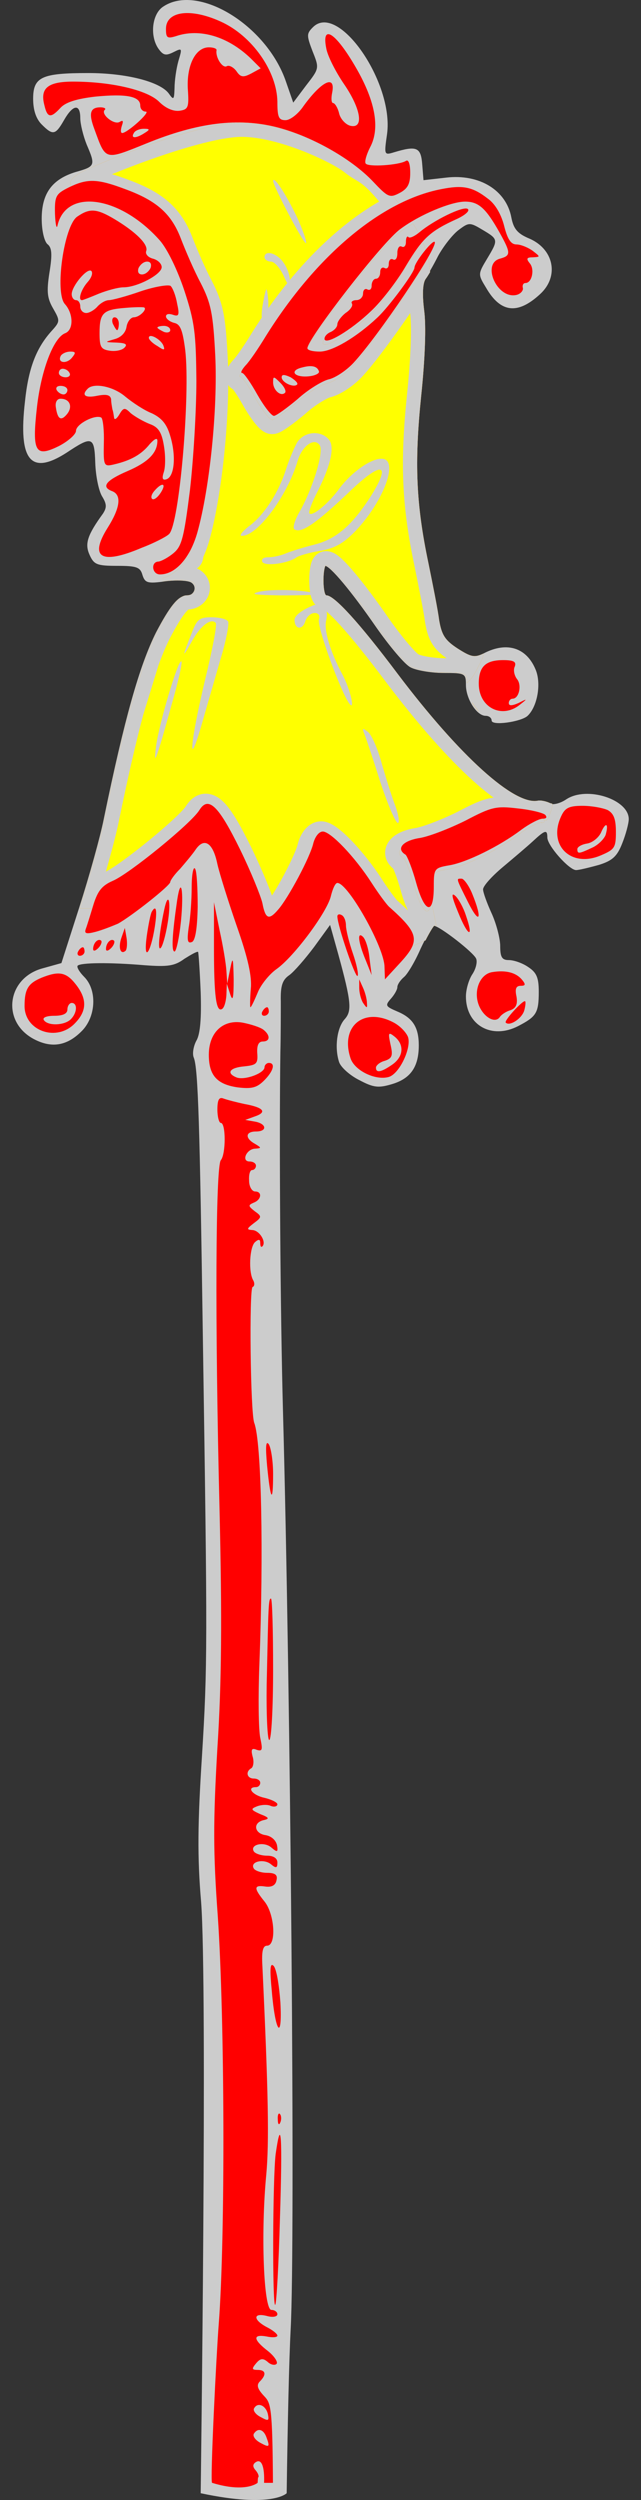 <?xml version="1.0" encoding="UTF-8" standalone="no"?>
<!DOCTYPE svg PUBLIC "-//W3C//DTD SVG 1.1//EN" "http://www.w3.org/Graphics/SVG/1.1/DTD/svg11.dtd">
<svg xmlns:dc="http://purl.org/dc/elements/1.1/" xmlns:xl="http://www.w3.org/1999/xlink" version="1.1" xmlns="http://www.w3.org/2000/svg" viewBox="67.5 63 90 351" width="90" height="351">
  <rect x="67.5" y="63" width="90" height="351" fill="#333333" stroke="none"/>
  <defs>
    <clipPath id="artboard_clip_path">
      <path d="M 67.5 63 L 157.5 63 L 157.5 414 L 67.5 414 Z"/>
    </clipPath>
    <clipPath id="inner_stroke_clip_path">
      <path d="M 134.737 162.911 C 134.373 162.445 134.043 162.008 133.759 161.608 C 134.036 162.127 134.376 162.584 134.737 162.911 Z M 143.81 177.966 L 143.81 177.966 C 144.111 178.327 143.99 178.507 143.449 178.507 C 142.967 178.507 141.584 179.229 140.441 180.072 C 137.432 182.358 132.679 184.704 130.273 185.065 C 128.227 185.426 128.167 185.547 128.167 188.074 C 128.167 192.105 126.904 191.804 125.7 187.532 C 125.159 185.547 124.437 183.742 124.196 183.561 C 122.812 182.719 123.835 181.576 126.242 181.215 C 127.626 180.974 130.513 179.831 132.679 178.748 C 136.229 176.883 136.891 176.702 139.899 177.063 C 141.704 177.244 143.449 177.665 143.81 177.966 Z M 128.085 189.608 L 126.542 181.894 L 139.711 177.367 L 144.238 178.19 C 144.238 178.19 144.649 177.779 145.061 176.132 C 145.08 176.055 145.068 175.952 145.027 175.823 C 144.878 175.805 144.742 175.766 144.622 175.707 C 144.081 175.466 143.359 175.346 143.058 175.406 C 139.749 176.128 132.048 169.149 123.324 157.597 C 117.909 150.377 114.42 146.587 113.337 146.587 C 113.096 146.587 112.916 145.624 112.916 144.481 C 112.916 143.338 113.096 142.376 113.277 142.376 C 113.999 142.376 117.007 145.985 120.376 150.859 C 122.301 153.626 124.527 156.274 125.31 156.635 C 126.092 157.056 128.197 157.417 129.942 157.417 C 132.823 157.417 133.055 157.472 133.07 158.903 C 133.963 157.997 134.081 157.762 135.184 155.555 C 135.293 155.339 135.35 155.071 135.365 154.763 C 134.102 155.361 133.622 155.24 131.747 154.047 C 130.002 152.904 129.521 152.182 129.16 150.077 C 128.98 148.633 128.258 145.023 127.656 142.075 C 125.911 133.772 125.671 127.996 126.633 118.611 C 127.175 113.437 127.355 108.804 127.054 106.578 C 126.754 104.171 126.874 102.667 127.295 102.126 C 127.434 101.941 127.643 101.614 127.886 101.207 C 127.853 100.579 127.769 99.933 127.614 99.258 C 125.566 102.994 119.58 111.638 116.856 114.553 C 115.833 115.636 114.269 116.659 113.367 116.839 C 112.464 117.08 110.479 118.283 109.035 119.607 C 107.531 120.87 106.027 121.953 105.726 121.953 C 105.365 121.953 104.342 120.629 103.379 118.945 C 102.477 117.32 101.514 115.937 101.274 115.937 C 100.973 115.937 101.214 115.455 101.755 114.854 C 102.296 114.312 103.56 112.447 104.583 110.763 C 110.178 101.8 117.045 95.154 123.798 91.946 C 123.753 91.887 123.707 91.827 123.661 91.767 C 119.546 86.417 119.134 87.24 117.076 85.594 C 115.019 83.948 106.376 79.833 100.615 80.244 C 94.853 80.656 84.153 84.771 79.627 86.829 C 76.985 88.029 77.146 88.95 77.738 89.508 C 79.837 88.641 81.324 88.791 84.849 90.126 C 89.301 91.751 91.347 93.616 92.67 97.105 C 93.272 98.67 94.475 101.497 95.438 103.302 C 96.882 106.13 97.183 107.574 97.483 113.47 C 97.844 120.99 96.701 132.181 94.956 138.378 C 94.735 139.148 94.465 139.858 94.156 140.499 L 94.03 141.152 L 93.675 141.389 C 92.748 142.92 91.572 143.91 90.327 144.155 L 90.327 144.619 C 90.503 144.596 90.692 144.571 90.896 144.542 C 92.4 144.361 94.024 144.421 94.506 144.722 C 95.408 145.324 94.927 146.587 93.723 146.587 C 92.64 146.587 91.437 148.151 89.572 151.701 C 88.995 152.855 88.433 154.176 87.87 155.721 L 85.69 162.803 C 84.632 166.764 83.508 171.678 82.232 177.872 C 81.751 180.339 80.186 185.934 78.803 190.266 L 78.716 190.536 L 80.398 190.536 C 80.999 188.614 81.601 187.893 83.104 187.231 C 85.39 186.269 94.114 179.169 95.257 177.304 C 96.521 175.259 97.965 176.702 100.973 182.839 C 102.477 185.908 103.861 189.337 104.101 190.36 C 104.523 192.586 105.004 192.827 106.327 191.262 C 107.711 189.698 110.84 183.862 111.261 181.937 C 111.502 181.034 112.043 180.312 112.585 180.312 C 113.668 180.312 117.037 183.802 119.443 187.532 C 120.406 189.036 121.489 190.48 121.85 190.841 C 124.527 193.221 125.595 194.497 125.325 195.878 L 127.248 195.024 C 127.878 193.787 128.418 192.914 128.558 192.914 C 128.608 192.914 128.674 192.929 128.755 192.958 Z M 126.392 95.982 C 126.136 95.478 125.842 94.955 125.504 94.41 C 124.768 94.827 124.075 95.271 123.474 95.721 C 121.008 97.466 110.479 111.063 110.419 112.447 C 110.419 112.748 111.201 112.928 112.163 112.928 C 113.908 112.928 117.277 110.943 120.225 108.175 C 121.85 106.671 125.46 101.798 125.46 101.136 C 125.46 100.67 126.512 99.177 127.34 98.257 C 127.224 97.895 127.087 97.522 126.928 97.139 C 126.059 98.034 125.285 99.182 124.256 100.896 C 122.993 103.062 120.767 105.949 119.323 107.273 C 116.495 109.98 112.825 112.146 112.825 111.124 C 112.825 110.763 113.246 110.341 113.728 110.161 C 114.209 109.92 114.63 109.499 114.63 109.078 C 114.63 108.717 115.172 107.995 115.773 107.514 C 116.435 107.093 116.856 106.491 116.676 106.19 C 116.495 105.949 116.796 105.709 117.277 105.709 C 117.819 105.709 118.24 105.288 118.24 104.746 C 118.24 104.265 118.541 104.024 118.842 104.205 C 119.203 104.385 119.443 104.144 119.443 103.663 C 119.443 103.122 119.744 102.701 120.045 102.701 C 120.406 102.701 120.647 102.279 120.647 101.738 C 120.647 101.257 120.947 101.016 121.248 101.196 C 121.609 101.377 121.85 101.136 121.85 100.595 C 121.85 100.053 122.151 99.813 122.451 99.993 C 122.812 100.174 123.053 99.813 123.053 99.091 C 123.053 98.369 123.354 98.008 123.655 98.188 C 124.016 98.369 124.256 98.068 124.256 97.526 C 124.256 96.925 124.437 96.624 124.617 96.865 C 124.798 97.045 125.46 96.744 126.121 96.203 C 126.208 96.13 126.298 96.056 126.392 95.982 Z"/>
    </clipPath>
  </defs>
  <g id="Jester_s_Bauble" fill-opacity="1" stroke-dasharray="none" stroke="none" stroke-opacity="1" fill="#ffff00">
    <title>Jester&apos;s Bauble</title>
    <g id="Jester_s_Bauble: Layer 2" >
      <title>Layer 2</title>
      <g id="Group_3">
        <g id="Graphic_69">
          <path d="M 107.752 413.048 C 107.886 403.159 108.087 394.317 108.311 390.02 C 108.973 377.747 108.311 300.977 107.228 260.968 C 106.867 247.491 106.687 223.245 106.867 210.731 C 106.927 208.385 106.927 205.196 106.927 203.632 C 106.867 201.345 107.168 200.563 108.131 199.902 C 108.793 199.42 110.357 197.615 111.62 195.931 L 113.846 192.862 L 114.989 196.954 C 116.855 203.752 116.915 204.955 115.892 206.098 C 114.809 207.302 114.448 210.069 115.11 212.115 C 115.35 212.837 116.614 213.98 117.938 214.642 C 119.983 215.725 120.645 215.785 122.63 215.183 C 125.157 214.401 126.3 212.777 126.3 209.768 C 126.3 207.242 125.458 205.918 123.292 205.016 C 121.608 204.294 121.547 204.173 122.39 203.211 C 122.871 202.669 123.292 201.947 123.292 201.586 C 123.292 201.225 123.713 200.624 124.195 200.202 C 124.676 199.841 125.759 198.036 126.541 196.232 C 127.383 194.427 128.226 192.983 128.406 192.983 C 129.188 192.983 134.062 196.773 134.362 197.615 C 134.543 198.097 134.302 199.059 133.821 199.781 C 133.34 200.503 132.918 201.887 132.918 202.91 C 132.918 206.941 136.528 208.986 140.258 207.061 C 142.785 205.738 143.146 205.256 143.146 202.248 C 143.146 200.263 142.845 199.541 141.642 198.758 C 140.86 198.217 139.657 197.796 138.935 197.796 C 137.972 197.796 137.732 197.375 137.732 195.81 C 137.732 194.788 137.19 192.682 136.528 191.238 C 135.866 189.794 135.325 188.29 135.325 187.869 C 135.325 187.387 136.588 186.004 138.093 184.74 C 139.597 183.477 141.522 181.852 142.364 181.07 C 144.049 179.506 144.35 179.446 144.35 180.589 C 144.35 181.732 147.418 185.161 148.381 185.161 C 148.802 185.161 150.246 184.8 151.569 184.439 C 153.495 183.838 154.156 183.236 154.878 181.371 C 155.36 180.168 155.781 178.603 155.781 178.002 C 155.781 175.234 149.885 173.309 146.997 175.234 C 146.094 175.836 145.072 176.077 144.47 175.776 C 143.928 175.535 143.206 175.415 142.906 175.475 C 139.597 176.197 131.896 169.218 123.172 157.666 C 117.757 150.447 114.267 146.656 113.185 146.656 C 112.944 146.656 112.763 145.694 112.763 144.55 C 112.763 143.407 112.944 142.445 113.124 142.445 C 113.846 142.445 116.855 146.055 120.224 150.928 C 122.149 153.695 124.375 156.343 125.157 156.704 C 125.939 157.125 128.045 157.486 129.79 157.486 C 132.798 157.486 132.918 157.546 132.918 159.17 C 132.918 161.096 134.423 163.502 135.686 163.502 C 136.167 163.502 136.528 163.803 136.528 164.164 C 136.528 164.946 140.68 164.345 141.582 163.502 C 142.966 162.179 143.507 158.99 142.725 157.065 C 141.462 153.936 138.694 153.034 135.445 154.718 C 134.001 155.44 133.58 155.38 131.595 154.117 C 129.85 152.973 129.369 152.252 129.008 150.146 C 128.827 148.702 128.105 145.092 127.504 142.144 C 125.759 133.841 125.518 128.065 126.481 118.68 C 127.022 113.506 127.203 108.873 126.902 106.647 C 126.601 104.24 126.721 102.736 127.143 102.195 C 127.504 101.714 128.346 100.27 129.008 98.946 C 129.73 97.622 130.993 95.998 131.835 95.336 C 133.34 94.193 133.46 94.193 135.265 95.276 C 137.491 96.6 137.491 96.66 135.866 99.367 C 134.603 101.473 134.603 101.533 135.746 103.398 C 137.792 106.948 140.198 107.189 143.327 104.301 C 146.094 101.774 145.252 97.863 141.642 96.419 C 140.138 95.757 139.597 95.096 139.296 93.531 C 138.574 89.681 134.784 87.394 130.151 87.936 L 126.962 88.297 L 126.782 86.071 C 126.601 83.664 126 83.424 122.811 84.386 C 121.427 84.807 121.427 84.747 121.848 81.799 C 122.811 74.58 114.989 63.269 111.44 66.818 C 110.537 67.721 110.537 67.961 111.38 70.188 C 112.342 72.594 112.342 72.594 110.477 75.001 L 108.672 77.407 L 107.649 74.459 C 104.942 66.518 95.195 60.561 90.322 63.991 C 88.818 65.074 88.517 68.142 89.781 69.887 C 90.442 70.789 90.803 70.849 91.886 70.308 C 93.09 69.706 93.09 69.766 92.548 71.571 C 92.247 72.654 92.007 74.339 92.007 75.362 C 91.947 77.046 91.886 77.106 91.164 76.084 C 89.901 74.459 85.208 73.256 79.914 73.256 C 73.356 73.256 72.153 73.797 72.153 76.866 C 72.153 78.49 72.574 79.693 73.356 80.476 C 74.92 82.04 75.281 81.98 76.484 79.874 C 77.748 77.648 78.771 77.528 78.771 79.573 C 78.771 80.415 79.192 82.1 79.673 83.303 C 80.937 86.251 80.876 86.372 78.109 87.154 C 74.8 88.177 73.356 90.162 73.356 93.712 C 73.356 95.396 73.717 96.84 74.138 97.261 C 74.8 97.743 74.86 98.705 74.439 101.292 C 74.018 104 74.138 104.902 74.98 106.346 C 75.943 108.031 75.943 108.151 74.74 109.475 C 72.574 111.881 71.491 114.709 71.009 119.342 C 70.047 127.644 71.792 129.81 76.845 126.561 C 80.455 124.155 80.756 124.275 80.876 128.005 C 80.937 129.81 81.358 131.916 81.839 132.698 C 82.501 133.781 82.501 134.262 81.959 135.105 C 79.733 138.173 79.372 139.376 80.094 140.941 C 80.696 142.264 81.117 142.445 83.945 142.445 C 86.652 142.445 87.194 142.625 87.494 143.708 C 87.855 144.851 88.216 144.972 90.743 144.611 C 92.247 144.43 93.872 144.49 94.353 144.791 C 95.256 145.393 94.774 146.656 93.571 146.656 C 92.488 146.656 91.285 148.221 89.42 151.77 C 87.073 156.463 84.968 163.923 82.08 177.942 C 81.598 180.408 80.034 186.004 78.65 190.335 L 76.123 198.217 L 73.536 198.939 C 68.483 200.263 67.64 206.399 72.213 208.866 C 74.8 210.25 77.026 209.829 79.132 207.603 C 80.997 205.557 81.117 201.947 79.312 200.142 C 78.65 199.48 78.229 198.758 78.41 198.578 C 78.831 198.157 82.862 198.097 87.795 198.518 C 91.044 198.758 92.007 198.638 93.391 197.615 C 94.353 197.014 95.195 196.532 95.316 196.653 C 95.376 196.773 95.556 199.3 95.677 202.308 C 95.797 205.918 95.617 208.204 95.075 209.107 C 94.654 209.889 94.473 210.972 94.714 211.513 C 95.316 213.017 95.556 221.079 95.978 250.44 C 96.639 294.119 96.639 296.886 95.857 309.581 C 95.256 318.906 95.195 323.719 95.737 330.037 C 96.636 341.722 95.678 413.048 95.678 413.048 C 105.736 415.19 107.752 413.048 107.752 413.048 Z" fill="#cccccc"/>
        </g>
        <g id="Graphic_68">
          <path d="M 134.737 162.911 C 134.373 162.445 134.043 162.008 133.759 161.608 C 134.036 162.127 134.376 162.584 134.737 162.911 Z M 143.81 177.966 L 143.81 177.966 C 144.111 178.327 143.99 178.507 143.449 178.507 C 142.967 178.507 141.584 179.229 140.441 180.072 C 137.432 182.358 132.679 184.704 130.273 185.065 C 128.227 185.426 128.167 185.547 128.167 188.074 C 128.167 192.105 126.904 191.804 125.7 187.532 C 125.159 185.547 124.437 183.742 124.196 183.561 C 122.812 182.719 123.835 181.576 126.242 181.215 C 127.626 180.974 130.513 179.831 132.679 178.748 C 136.229 176.883 136.891 176.702 139.899 177.063 C 141.704 177.244 143.449 177.665 143.81 177.966 Z M 128.085 189.608 L 126.542 181.894 L 139.711 177.367 L 144.238 178.19 C 144.238 178.19 144.649 177.779 145.061 176.132 C 145.08 176.055 145.068 175.952 145.027 175.823 C 144.878 175.805 144.742 175.766 144.622 175.707 C 144.081 175.466 143.359 175.346 143.058 175.406 C 139.749 176.128 132.048 169.149 123.324 157.597 C 117.909 150.377 114.42 146.587 113.337 146.587 C 113.096 146.587 112.916 145.624 112.916 144.481 C 112.916 143.338 113.096 142.376 113.277 142.376 C 113.999 142.376 117.007 145.985 120.376 150.859 C 122.301 153.626 124.527 156.274 125.31 156.635 C 126.092 157.056 128.197 157.417 129.942 157.417 C 132.823 157.417 133.055 157.472 133.07 158.903 C 133.963 157.997 134.081 157.762 135.184 155.555 C 135.293 155.339 135.35 155.071 135.365 154.763 C 134.102 155.361 133.622 155.24 131.747 154.047 C 130.002 152.904 129.521 152.182 129.16 150.077 C 128.98 148.633 128.258 145.023 127.656 142.075 C 125.911 133.772 125.671 127.996 126.633 118.611 C 127.175 113.437 127.355 108.804 127.054 106.578 C 126.754 104.171 126.874 102.667 127.295 102.126 C 127.434 101.941 127.643 101.614 127.886 101.207 C 127.853 100.579 127.769 99.933 127.614 99.258 C 125.566 102.994 119.58 111.638 116.856 114.553 C 115.833 115.636 114.269 116.659 113.367 116.839 C 112.464 117.08 110.479 118.283 109.035 119.607 C 107.531 120.87 106.027 121.953 105.726 121.953 C 105.365 121.953 104.342 120.629 103.379 118.945 C 102.477 117.32 101.514 115.937 101.274 115.937 C 100.973 115.937 101.214 115.455 101.755 114.854 C 102.296 114.312 103.56 112.447 104.583 110.763 C 110.178 101.8 117.045 95.154 123.798 91.946 C 123.753 91.887 123.707 91.827 123.661 91.767 C 119.546 86.417 119.134 87.24 117.076 85.594 C 115.019 83.948 106.376 79.833 100.615 80.244 C 94.853 80.656 84.153 84.771 79.627 86.829 C 76.985 88.029 77.146 88.95 77.738 89.508 C 79.837 88.641 81.324 88.791 84.849 90.126 C 89.301 91.751 91.347 93.616 92.67 97.105 C 93.272 98.67 94.475 101.497 95.438 103.302 C 96.882 106.13 97.183 107.574 97.483 113.47 C 97.844 120.99 96.701 132.181 94.956 138.378 C 94.735 139.148 94.465 139.858 94.156 140.499 L 94.03 141.152 L 93.675 141.389 C 92.748 142.92 91.572 143.91 90.327 144.155 L 90.327 144.619 C 90.503 144.596 90.692 144.571 90.896 144.542 C 92.4 144.361 94.024 144.421 94.506 144.722 C 95.408 145.324 94.927 146.587 93.723 146.587 C 92.64 146.587 91.437 148.151 89.572 151.701 C 88.995 152.855 88.433 154.176 87.87 155.721 L 85.69 162.803 C 84.632 166.764 83.508 171.678 82.232 177.872 C 81.751 180.339 80.186 185.934 78.803 190.266 L 78.716 190.536 L 80.398 190.536 C 80.999 188.614 81.601 187.893 83.104 187.231 C 85.39 186.269 94.114 179.169 95.257 177.304 C 96.521 175.259 97.965 176.702 100.973 182.839 C 102.477 185.908 103.861 189.337 104.101 190.36 C 104.523 192.586 105.004 192.827 106.327 191.262 C 107.711 189.698 110.84 183.862 111.261 181.937 C 111.502 181.034 112.043 180.312 112.585 180.312 C 113.668 180.312 117.037 183.802 119.443 187.532 C 120.406 189.036 121.489 190.48 121.85 190.841 C 124.527 193.221 125.595 194.497 125.325 195.878 L 127.248 195.024 C 127.878 193.787 128.418 192.914 128.558 192.914 C 128.608 192.914 128.674 192.929 128.755 192.958 Z M 126.392 95.982 C 126.136 95.478 125.842 94.955 125.504 94.41 C 124.768 94.827 124.075 95.271 123.474 95.721 C 121.008 97.466 110.479 111.063 110.419 112.447 C 110.419 112.748 111.201 112.928 112.163 112.928 C 113.908 112.928 117.277 110.943 120.225 108.175 C 121.85 106.671 125.46 101.798 125.46 101.136 C 125.46 100.67 126.512 99.177 127.34 98.257 C 127.224 97.895 127.087 97.522 126.928 97.139 C 126.059 98.034 125.285 99.182 124.256 100.896 C 122.993 103.062 120.767 105.949 119.323 107.273 C 116.495 109.98 112.825 112.146 112.825 111.124 C 112.825 110.763 113.246 110.341 113.728 110.161 C 114.209 109.92 114.63 109.499 114.63 109.078 C 114.63 108.717 115.172 107.995 115.773 107.514 C 116.435 107.093 116.856 106.491 116.676 106.19 C 116.495 105.949 116.796 105.709 117.277 105.709 C 117.819 105.709 118.24 105.288 118.24 104.746 C 118.24 104.265 118.541 104.024 118.842 104.205 C 119.203 104.385 119.443 104.144 119.443 103.663 C 119.443 103.122 119.744 102.701 120.045 102.701 C 120.406 102.701 120.647 102.279 120.647 101.738 C 120.647 101.257 120.947 101.016 121.248 101.196 C 121.609 101.377 121.85 101.136 121.85 100.595 C 121.85 100.053 122.151 99.813 122.451 99.993 C 122.812 100.174 123.053 99.813 123.053 99.091 C 123.053 98.369 123.354 98.008 123.655 98.188 C 124.016 98.369 124.256 98.068 124.256 97.526 C 124.256 96.925 124.437 96.624 124.617 96.865 C 124.798 97.045 125.46 96.744 126.121 96.203 C 126.208 96.13 126.298 96.056 126.392 95.982 Z" fill="#ff0000"/>
          <path d="M 134.737 162.911 C 134.373 162.445 134.043 162.008 133.759 161.608 C 134.036 162.127 134.376 162.584 134.737 162.911 Z M 143.81 177.966 L 143.81 177.966 C 144.111 178.327 143.99 178.507 143.449 178.507 C 142.967 178.507 141.584 179.229 140.441 180.072 C 137.432 182.358 132.679 184.704 130.273 185.065 C 128.227 185.426 128.167 185.547 128.167 188.074 C 128.167 192.105 126.904 191.804 125.7 187.532 C 125.159 185.547 124.437 183.742 124.196 183.561 C 122.812 182.719 123.835 181.576 126.242 181.215 C 127.626 180.974 130.513 179.831 132.679 178.748 C 136.229 176.883 136.891 176.702 139.899 177.063 C 141.704 177.244 143.449 177.665 143.81 177.966 Z M 128.085 189.608 L 126.542 181.894 L 139.711 177.367 L 144.238 178.19 C 144.238 178.19 144.649 177.779 145.061 176.132 C 145.08 176.055 145.068 175.952 145.027 175.823 C 144.878 175.805 144.742 175.766 144.622 175.707 C 144.081 175.466 143.359 175.346 143.058 175.406 C 139.749 176.128 132.048 169.149 123.324 157.597 C 117.909 150.377 114.42 146.587 113.337 146.587 C 113.096 146.587 112.916 145.624 112.916 144.481 C 112.916 143.338 113.096 142.376 113.277 142.376 C 113.999 142.376 117.007 145.985 120.376 150.859 C 122.301 153.626 124.527 156.274 125.31 156.635 C 126.092 157.056 128.197 157.417 129.942 157.417 C 132.823 157.417 133.055 157.472 133.07 158.903 C 133.963 157.997 134.081 157.762 135.184 155.555 C 135.293 155.339 135.35 155.071 135.365 154.763 C 134.102 155.361 133.622 155.24 131.747 154.047 C 130.002 152.904 129.521 152.182 129.16 150.077 C 128.98 148.633 128.258 145.023 127.656 142.075 C 125.911 133.772 125.671 127.996 126.633 118.611 C 127.175 113.437 127.355 108.804 127.054 106.578 C 126.754 104.171 126.874 102.667 127.295 102.126 C 127.434 101.941 127.643 101.614 127.886 101.207 C 127.853 100.579 127.769 99.933 127.614 99.258 C 125.566 102.994 119.58 111.638 116.856 114.553 C 115.833 115.636 114.269 116.659 113.367 116.839 C 112.464 117.08 110.479 118.283 109.035 119.607 C 107.531 120.87 106.027 121.953 105.726 121.953 C 105.365 121.953 104.342 120.629 103.379 118.945 C 102.477 117.32 101.514 115.937 101.274 115.937 C 100.973 115.937 101.214 115.455 101.755 114.854 C 102.296 114.312 103.56 112.447 104.583 110.763 C 110.178 101.8 117.045 95.154 123.798 91.946 C 123.753 91.887 123.707 91.827 123.661 91.767 C 119.546 86.417 119.134 87.24 117.076 85.594 C 115.019 83.948 106.376 79.833 100.615 80.244 C 94.853 80.656 84.153 84.771 79.627 86.829 C 76.985 88.029 77.146 88.95 77.738 89.508 C 79.837 88.641 81.324 88.791 84.849 90.126 C 89.301 91.751 91.347 93.616 92.67 97.105 C 93.272 98.67 94.475 101.497 95.438 103.302 C 96.882 106.13 97.183 107.574 97.483 113.47 C 97.844 120.99 96.701 132.181 94.956 138.378 C 94.735 139.148 94.465 139.858 94.156 140.499 L 94.03 141.152 L 93.675 141.389 C 92.748 142.92 91.572 143.91 90.327 144.155 L 90.327 144.619 C 90.503 144.596 90.692 144.571 90.896 144.542 C 92.4 144.361 94.024 144.421 94.506 144.722 C 95.408 145.324 94.927 146.587 93.723 146.587 C 92.64 146.587 91.437 148.151 89.572 151.701 C 88.995 152.855 88.433 154.176 87.87 155.721 L 85.69 162.803 C 84.632 166.764 83.508 171.678 82.232 177.872 C 81.751 180.339 80.186 185.934 78.803 190.266 L 78.716 190.536 L 80.398 190.536 C 80.999 188.614 81.601 187.893 83.104 187.231 C 85.39 186.269 94.114 179.169 95.257 177.304 C 96.521 175.259 97.965 176.702 100.973 182.839 C 102.477 185.908 103.861 189.337 104.101 190.36 C 104.523 192.586 105.004 192.827 106.327 191.262 C 107.711 189.698 110.84 183.862 111.261 181.937 C 111.502 181.034 112.043 180.312 112.585 180.312 C 113.668 180.312 117.037 183.802 119.443 187.532 C 120.406 189.036 121.489 190.48 121.85 190.841 C 124.527 193.221 125.595 194.497 125.325 195.878 L 127.248 195.024 C 127.878 193.787 128.418 192.914 128.558 192.914 C 128.608 192.914 128.674 192.929 128.755 192.958 Z M 126.392 95.982 C 126.136 95.478 125.842 94.955 125.504 94.41 C 124.768 94.827 124.075 95.271 123.474 95.721 C 121.008 97.466 110.479 111.063 110.419 112.447 C 110.419 112.748 111.201 112.928 112.163 112.928 C 113.908 112.928 117.277 110.943 120.225 108.175 C 121.85 106.671 125.46 101.798 125.46 101.136 C 125.46 100.67 126.512 99.177 127.34 98.257 C 127.224 97.895 127.087 97.522 126.928 97.139 C 126.059 98.034 125.285 99.182 124.256 100.896 C 122.993 103.062 120.767 105.949 119.323 107.273 C 116.495 109.98 112.825 112.146 112.825 111.124 C 112.825 110.763 113.246 110.341 113.728 110.161 C 114.209 109.92 114.63 109.499 114.63 109.078 C 114.63 108.717 115.172 107.995 115.773 107.514 C 116.435 107.093 116.856 106.491 116.676 106.19 C 116.495 105.949 116.796 105.709 117.277 105.709 C 117.819 105.709 118.24 105.288 118.24 104.746 C 118.24 104.265 118.541 104.024 118.842 104.205 C 119.203 104.385 119.443 104.144 119.443 103.663 C 119.443 103.122 119.744 102.701 120.045 102.701 C 120.406 102.701 120.647 102.279 120.647 101.738 C 120.647 101.257 120.947 101.016 121.248 101.196 C 121.609 101.377 121.85 101.136 121.85 100.595 C 121.85 100.053 122.151 99.813 122.451 99.993 C 122.812 100.174 123.053 99.813 123.053 99.091 C 123.053 98.369 123.354 98.008 123.655 98.188 C 124.016 98.369 124.256 98.068 124.256 97.526 C 124.256 96.925 124.437 96.624 124.617 96.865 C 124.798 97.045 125.46 96.744 126.121 96.203 C 126.208 96.13 126.298 96.056 126.392 95.982 Z" stroke="#cccccc" stroke-linecap="round" stroke-linejoin="round" stroke-width="4" clip-path="url(#inner_stroke_clip_path)"/>
        </g>
        <g id="Graphic_67">
          <path d="M 98.504 66.036 C 102.896 68.022 106.386 73.015 106.446 77.287 C 106.446 79.453 106.627 79.874 107.589 79.874 C 108.251 79.874 109.394 78.972 110.116 77.889 C 112.643 74.399 114.628 73.436 114.147 75.963 C 113.967 76.806 114.027 77.467 114.267 77.467 C 114.508 77.467 114.929 78.129 115.11 78.911 C 115.29 79.693 116.012 80.476 116.674 80.656 C 118.659 81.137 118.178 78.25 115.772 74.76 C 114.628 73.075 113.485 70.849 113.305 69.766 C 112.643 66.397 114.508 67.48 117.216 72.053 C 120.164 76.986 120.946 80.957 119.442 83.724 C 118.96 84.687 118.659 85.71 118.84 85.951 C 119.141 86.492 123.533 86.191 124.495 85.59 C 124.856 85.349 125.097 86.011 125.097 87.274 C 125.097 88.838 124.736 89.5 123.593 90.102 C 122.209 90.824 121.969 90.704 119.863 88.477 C 116.794 85.229 111.079 82.04 106.266 80.837 C 100.971 79.513 95.316 80.175 88.096 83.123 C 82.14 85.529 82.38 85.59 80.756 81.137 C 79.914 78.911 80.154 78.069 81.598 78.069 C 82.14 78.069 82.441 78.25 82.2 78.43 C 81.598 79.032 83.524 80.596 84.306 80.115 C 84.787 79.814 84.847 79.994 84.607 80.656 C 84.426 81.258 84.426 81.679 84.667 81.679 C 85.449 81.619 88.698 78.671 87.976 78.671 C 87.555 78.671 87.194 78.31 87.194 77.828 C 87.194 76.505 85.208 76.144 80.876 76.565 C 78.289 76.866 76.725 77.347 76.003 78.129 C 74.619 79.633 74.138 79.573 73.717 77.708 C 73.115 75.362 74.258 74.459 77.748 74.459 C 83.163 74.459 88.216 75.662 89.841 77.287 C 90.743 78.189 91.826 78.671 92.729 78.55 C 93.932 78.37 94.052 78.069 93.872 75.482 C 93.691 72.173 94.955 69.646 96.82 69.646 C 97.482 69.646 97.963 69.827 97.903 70.067 C 97.722 71.03 98.745 72.654 99.347 72.293 C 99.648 72.113 100.249 72.414 100.67 72.955 C 101.272 73.858 101.633 73.918 102.776 73.316 L 104.1 72.594 L 102.716 71.21 C 99.467 68.082 95.496 66.939 92.187 68.082 C 90.984 68.443 90.803 68.322 90.803 67.059 C 90.803 64.532 94.293 64.111 98.504 66.036 Z" fill="#ff0000"/>
        </g>
        <g id="Graphic_66">
          <path d="M 85.088 89.56 C 89.54 91.185 91.586 93.05 92.909 96.539 C 93.511 98.104 94.714 100.931 95.677 102.736 C 97.121 105.564 97.422 107.008 97.722 112.904 C 98.083 120.425 96.94 131.615 95.195 137.812 C 94.173 141.362 92.127 143.648 89.961 143.648 C 88.818 143.648 88.638 141.843 89.781 141.843 C 90.142 141.783 91.104 141.302 91.886 140.64 C 93.03 139.677 93.33 138.474 94.173 131.796 C 94.654 127.584 95.075 120.665 95.075 116.454 C 95.015 109.776 94.834 108.211 93.391 103.819 C 92.428 100.931 91.044 98.044 89.961 96.78 C 84.426 90.523 76.845 89.38 75.582 94.614 C 75.462 95.276 75.281 94.554 75.221 93.05 C 75.161 90.523 75.341 90.222 77.146 89.32 C 79.733 88.056 81.117 88.056 85.088 89.56 Z" fill="#ff0000"/>
        </g>
        <g id="Graphic_65">
          <path d="M 109.274 93.652 C 110.056 95.396 110.597 96.961 110.477 97.141 C 110.176 97.382 105.845 89.079 105.845 88.417 C 105.905 87.515 107.83 90.583 109.274 93.652 Z" fill="#cccccc"/>
        </g>
        <g id="Graphic_64">
          <path d="M 135.987 90.884 C 137.01 91.606 137.852 93.05 138.273 94.674 C 138.754 96.6 139.236 97.322 140.018 97.322 C 140.619 97.322 141.642 97.743 142.304 98.224 C 143.387 99.066 143.387 99.066 142.304 99.127 C 141.462 99.127 141.341 99.307 141.883 99.969 C 142.605 100.811 142.184 102.736 141.281 102.736 C 140.98 102.736 140.8 103.037 140.92 103.458 C 140.98 103.819 140.559 104.301 139.958 104.421 C 137.25 104.962 135.084 99.969 137.732 99.307 C 139.236 98.886 139.236 98.525 137.671 95.697 C 135.746 92.268 134.723 91.305 132.798 91.305 C 130.813 91.305 126.361 93.17 123.713 95.156 C 121.247 96.9 110.718 110.498 110.658 111.881 C 110.658 112.182 111.44 112.363 112.402 112.363 C 114.147 112.363 117.516 110.377 120.464 107.61 C 122.089 106.106 125.699 101.232 125.699 100.57 C 125.699 99.848 128.226 96.66 128.526 96.961 C 129.128 97.562 120.525 110.317 117.095 113.987 C 116.072 115.07 114.508 116.093 113.606 116.273 C 112.703 116.514 110.718 117.717 109.274 119.041 C 107.77 120.304 106.266 121.387 105.965 121.387 C 105.604 121.387 104.581 120.064 103.618 118.379 C 102.716 116.755 101.753 115.371 101.513 115.371 C 101.212 115.371 101.453 114.89 101.994 114.288 C 102.535 113.746 103.799 111.881 104.822 110.197 C 111.921 98.826 121.066 91.185 129.429 89.56 C 132.437 88.959 133.821 89.199 135.987 90.884 Z" fill="#ff0000"/>
        </g>
        <g id="Graphic_63">
          <path d="M 131.715 93.712 C 127.865 95.457 126.842 96.419 124.495 100.33 C 123.232 102.496 121.006 105.384 119.562 106.707 C 116.734 109.415 113.064 111.581 113.064 110.558 C 113.064 110.197 113.485 109.776 113.967 109.595 C 114.448 109.354 114.869 108.933 114.869 108.512 C 114.869 108.151 115.411 107.429 116.012 106.948 C 116.674 106.527 117.095 105.925 116.915 105.624 C 116.734 105.384 117.035 105.143 117.516 105.143 C 118.058 105.143 118.479 104.722 118.479 104.18 C 118.479 103.699 118.78 103.458 119.081 103.639 C 119.442 103.819 119.682 103.579 119.682 103.097 C 119.682 102.556 119.983 102.135 120.284 102.135 C 120.645 102.135 120.886 101.714 120.886 101.172 C 120.886 100.691 121.186 100.45 121.487 100.631 C 121.848 100.811 122.089 100.57 122.089 100.029 C 122.089 99.487 122.39 99.247 122.69 99.427 C 123.051 99.608 123.292 99.247 123.292 98.525 C 123.292 97.803 123.593 97.442 123.894 97.622 C 124.255 97.803 124.495 97.502 124.495 96.961 C 124.495 96.359 124.676 96.058 124.856 96.299 C 125.037 96.479 125.699 96.178 126.361 95.637 C 128.346 93.952 132.497 91.907 133.159 92.328 C 133.52 92.569 132.858 93.17 131.715 93.712 Z" fill="#ff0000"/>
        </g>
        <g id="Graphic_62">
          <path d="M 83.584 93.772 C 86.592 95.577 88.337 97.322 88.036 98.224 C 87.855 98.645 88.277 99.127 88.938 99.307 C 89.66 99.487 90.202 100.029 90.202 100.51 C 90.202 101.533 86.772 103.338 84.847 103.338 C 84.125 103.338 82.561 103.759 81.358 104.24 C 80.215 104.722 79.132 105.143 79.011 105.143 C 78.41 105.143 78.891 103.639 79.793 102.616 C 80.335 102.014 80.576 101.353 80.335 101.052 C 79.793 100.51 77.567 103.158 77.567 104.301 C 77.567 104.782 77.868 105.143 78.169 105.143 C 78.53 105.143 78.771 105.564 78.771 106.045 C 78.771 106.527 79.132 106.948 79.613 106.948 C 80.034 106.948 80.756 106.527 81.177 106.045 C 81.598 105.564 82.32 105.143 82.802 105.143 C 83.223 105.143 85.268 104.601 87.314 103.879 C 89.299 103.218 91.225 102.917 91.465 103.158 C 91.766 103.458 92.187 104.541 92.368 105.624 C 92.729 107.249 92.608 107.489 91.766 107.189 C 91.225 107.008 90.803 107.068 90.803 107.429 C 90.803 107.73 91.285 108.151 91.947 108.332 C 92.849 108.512 93.15 109.415 93.511 112.182 C 94.233 118.499 92.669 136.729 91.225 137.993 C 90.864 138.354 89.119 139.256 87.374 139.918 C 81.719 142.324 79.974 141.302 82.621 137.09 C 84.366 134.323 84.607 132.518 83.283 131.976 C 81.659 131.375 82.32 130.472 85.389 129.148 C 88.337 127.885 89.6 126.561 89.6 124.877 C 89.6 124.395 89.179 124.636 88.517 125.358 C 87.374 126.802 85.87 127.644 83.584 128.186 C 82.08 128.547 82.019 128.487 82.08 125.238 C 82.14 123.433 81.959 121.808 81.719 121.628 C 80.876 121.147 78.169 122.53 78.169 123.493 C 78.169 123.974 77.086 124.937 75.823 125.599 C 72.453 127.283 71.972 126.501 72.694 120.124 C 73.296 114.89 75.04 110.377 76.665 109.776 C 77.868 109.294 77.808 107.008 76.605 105.684 C 75.161 104.06 76.484 94.674 78.349 93.411 C 80.094 92.208 81.057 92.268 83.584 93.772 Z" fill="#ff0000"/>
        </g>
        <g id="Graphic_61">
          <path d="M 107.288 99.848 C 107.83 100.57 108.251 101.774 108.191 102.436 C 108.191 103.338 107.95 103.158 107.288 101.653 C 106.807 100.631 106.025 99.728 105.544 99.728 C 105.062 99.728 104.641 99.427 104.641 99.127 C 104.641 98.044 106.386 98.525 107.288 99.848 Z" fill="#cccccc"/>
        </g>
        <g id="Graphic_60">
          <path d="M 105.002 107.369 C 104.34 109.114 103.979 107.73 104.461 105.384 C 104.882 103.218 104.942 103.158 105.123 104.722 C 105.243 105.684 105.183 106.888 105.002 107.369 Z" fill="#cccccc"/>
        </g>
        <g id="Graphic_59">
          <path d="M 113.666 124.696 C 114.568 125.779 113.907 128.487 111.861 132.457 C 111.199 133.781 110.778 134.984 110.958 135.105 C 111.38 135.526 113.666 133.661 115.17 131.555 C 116.855 129.329 119.502 127.404 121.066 127.404 C 123.593 127.404 121.427 133.3 117.456 137.511 C 115.711 139.316 114.508 139.978 112.463 140.339 C 110.958 140.58 109.515 141.001 109.154 141.241 C 108.01 142.084 104.762 142.565 104.34 141.903 C 104.16 141.482 104.461 141.241 105.183 141.241 C 105.845 141.241 106.988 141.001 107.77 140.64 C 108.552 140.339 110.297 139.798 111.741 139.437 C 114.749 138.654 116.975 136.729 119.622 132.578 C 122.57 127.825 121.006 127.705 116.253 132.337 C 111.921 136.428 109.815 137.932 108.853 137.331 C 108.552 137.15 108.853 136.128 109.454 135.045 C 111.319 131.856 113.004 126.501 112.402 125.539 C 111.68 124.335 109.876 125.599 109.274 127.765 C 107.83 132.638 103.618 138.293 101.453 138.233 C 101.031 138.233 101.513 137.632 102.415 136.91 C 104.521 135.406 106.627 132.157 107.649 128.908 C 108.071 127.584 108.793 125.9 109.214 125.117 C 110.237 123.553 112.523 123.373 113.666 124.696 Z" fill="#cccccc"/>
        </g>
        <g id="Graphic_58">
          <path d="M 111.801 146.416 C 111.921 146.536 109.755 146.596 106.988 146.596 C 103.137 146.536 102.415 146.416 104.04 146.055 C 105.965 145.633 111.199 145.874 111.801 146.416 Z" fill="#cccccc"/>
        </g>
        <g id="Graphic_57">
          <path d="M 112.703 148.221 C 113.365 148.461 113.546 149.003 113.305 150.086 C 112.944 151.409 113.846 154.478 115.591 157.726 C 116.614 159.652 117.336 162.6 116.674 161.938 C 115.591 160.855 111.921 150.868 112.282 149.965 C 112.463 149.424 112.222 149.063 111.68 149.063 C 111.139 149.063 110.537 149.604 110.357 150.266 C 109.936 151.53 108.853 151.349 108.853 150.025 C 108.853 149.424 109.936 148.582 111.68 147.92 C 111.741 147.86 112.162 148.04 112.703 148.221 Z" fill="#cccccc"/>
        </g>
        <g id="Graphic_56">
          <path d="M 99.527 150.266 C 99.708 150.567 99.226 153.094 98.384 155.801 C 97.602 158.569 96.399 162.66 95.737 165.006 C 93.812 171.564 94.233 167.112 96.278 158.509 C 97.301 154.297 98.023 150.627 97.783 150.447 C 97.121 149.725 95.617 150.868 94.413 153.094 C 93.03 155.561 93.03 155.38 94.413 151.891 C 95.135 149.965 95.496 149.664 97.181 149.664 C 98.264 149.664 99.347 149.905 99.527 150.266 Z" fill="#cccccc"/>
        </g>
        <g id="Graphic_55">
          <path d="M 91.646 161.757 C 89.42 169.819 88.999 170.963 89.42 167.714 C 89.841 164.585 92.548 155.44 92.969 155.861 C 93.15 155.982 92.548 158.629 91.646 161.757 Z" fill="#cccccc"/>
        </g>
        <g id="Graphic_54">
          <path d="M 139.777 156.583 C 139.536 157.065 139.717 157.847 140.078 158.328 C 140.8 159.17 140.379 161.096 139.476 161.096 C 139.175 161.096 138.935 161.396 138.935 161.697 C 138.935 162.118 139.356 162.118 140.319 161.697 C 141.582 161.036 141.582 161.096 140.499 161.938 C 137.972 163.984 134.723 162.359 134.723 158.99 C 134.723 156.583 135.686 155.681 138.153 155.681 C 139.657 155.681 140.018 155.922 139.777 156.583 Z" fill="#ff0000"/>
        </g>
        <g id="Graphic_53">
          <path d="M 121.126 170.301 C 121.728 172.346 122.57 175.054 123.051 176.257 C 123.473 177.52 123.653 178.543 123.352 178.543 C 123.051 178.543 121.969 176.016 120.946 172.948 C 119.983 169.88 118.96 166.811 118.72 166.21 C 118.299 165.187 118.359 165.127 119.201 165.788 C 119.682 166.21 120.585 168.195 121.126 170.301 Z" fill="#cccccc"/>
        </g>
        <g id="Graphic_52">
          <path d="M 101.212 182.273 C 102.716 185.342 104.1 188.771 104.34 189.794 C 104.762 192.02 105.243 192.261 106.566 190.696 C 107.95 189.132 111.079 183.296 111.5 181.371 C 111.741 180.469 112.282 179.747 112.824 179.747 C 113.907 179.747 117.276 183.236 119.682 186.966 C 120.645 188.47 121.728 189.914 122.089 190.275 C 126.421 194.126 126.541 195.088 123.593 198.277 L 121.547 200.503 L 121.487 198.758 C 121.487 196.051 116.373 186.966 114.869 186.966 C 114.568 186.966 114.207 187.809 113.967 188.771 C 113.485 190.997 108.793 197.315 106.326 199.059 C 105.303 199.781 104.1 201.285 103.679 202.368 C 103.197 203.511 102.776 204.414 102.656 204.414 C 102.596 204.414 102.596 203.271 102.716 201.827 C 102.896 200.082 102.295 197.435 100.731 192.983 C 99.527 189.493 98.324 185.643 98.023 184.319 C 97.422 181.371 96.218 180.529 95.015 182.213 C 94.534 182.935 93.511 184.139 92.789 184.981 C 92.007 185.763 91.405 186.605 91.405 186.846 C 91.345 187.387 85.93 191.659 84.065 192.682 C 83.223 193.043 81.839 193.584 80.937 193.825 C 79.553 194.186 79.312 194.066 79.553 193.404 C 79.733 192.923 80.215 191.358 80.636 189.974 C 81.237 188.049 81.839 187.327 83.343 186.665 C 85.629 185.703 94.353 178.603 95.496 176.738 C 96.76 174.693 98.204 176.137 101.212 182.273 Z" fill="#ff0000"/>
        </g>
        <g id="Graphic_51">
          <path d="M 144.049 177.4 C 144.35 177.761 144.229 177.942 143.688 177.942 C 143.206 177.942 141.823 178.664 140.68 179.506 C 137.671 181.792 132.918 184.139 130.512 184.5 C 128.466 184.861 128.406 184.981 128.406 187.508 C 128.406 191.539 127.143 191.238 125.939 186.966 C 125.398 184.981 124.676 183.176 124.435 182.995 C 123.051 182.153 124.074 181.01 126.481 180.649 C 127.865 180.408 130.752 179.265 132.918 178.182 C 136.468 176.317 137.13 176.137 140.138 176.498 C 141.943 176.678 143.688 177.099 144.049 177.4 Z" fill="#ff0000"/>
        </g>
        <g id="Graphic_50">
          <path d="M 152.833 176.738 C 153.675 177.22 153.976 178.002 153.976 179.807 C 153.976 182.033 153.795 182.273 151.81 183.116 C 147.659 184.861 144.41 181.672 146.275 177.641 C 146.816 176.438 147.358 176.137 149.283 176.137 C 150.607 176.137 152.171 176.438 152.833 176.738 Z" fill="#ff0000"/>
        </g>
        <g id="Graphic_49">
          <path d="M 95.256 190.335 C 95.195 193.524 94.895 195.149 94.413 195.269 C 93.812 195.51 93.751 194.968 93.992 193.223 C 94.233 191.9 94.413 189.373 94.413 187.568 C 94.413 185.763 94.654 184.56 94.895 184.981 C 95.135 185.342 95.256 187.748 95.256 190.335 Z" fill="#ff0000"/>
        </g>
        <g id="Graphic_48">
          <path d="M 133.821 188.531 C 135.265 192.08 134.844 192.923 133.219 189.674 C 131.474 186.184 131.535 186.365 132.317 186.365 C 132.618 186.365 133.34 187.327 133.821 188.531 Z" fill="#ff0000"/>
        </g>
        <g id="Graphic_47">
          <path d="M 92.909 192.321 C 92.669 194.667 92.247 196.593 92.007 196.593 C 91.525 196.593 91.706 194.005 92.368 189.433 C 92.909 185.823 93.33 187.989 92.909 192.321 Z" fill="#ff0000"/>
        </g>
        <g id="Graphic_46">
          <path d="M 132.918 191.539 C 134.062 194.848 133.219 194.547 131.835 191.118 C 130.933 188.952 130.813 188.23 131.414 188.771 C 131.835 189.132 132.557 190.396 132.918 191.539 Z" fill="#ff0000"/>
        </g>
        <g id="Graphic_45">
          <path d="M 91.104 192.201 C 90.864 193.825 90.442 195.51 90.142 195.991 C 89.6 196.833 89.781 194.366 90.563 190.696 C 91.104 188.17 91.525 189.373 91.104 192.201 Z" fill="#ff0000"/>
        </g>
        <g id="Graphic_44">
          <path d="M 99.287 199.3 L 99.407 201.105 L 99.828 198.999 C 100.189 197.194 100.249 197.435 100.309 200.503 C 100.309 203.15 100.189 203.692 99.828 202.609 L 99.347 201.105 L 99.287 202.729 C 99.226 203.632 98.986 204.474 98.685 204.655 C 97.843 205.196 97.542 202.789 97.542 195.991 L 97.542 189.674 L 98.324 193.584 C 98.805 195.75 99.226 198.277 99.287 199.3 Z" fill="#ff0000"/>
        </g>
        <g id="Graphic_43">
          <path d="M 89.239 193.103 C 88.638 196.954 87.615 198.157 88.096 194.487 C 88.337 192.802 88.638 191.298 88.818 190.997 C 89.42 189.974 89.6 190.757 89.239 193.103 Z" fill="#ff0000"/>
        </g>
        <g id="Graphic_42">
          <path d="M 116.072 192.923 C 116.072 193.524 116.494 195.269 117.035 196.833 C 117.577 198.397 117.877 199.841 117.697 200.022 C 117.396 200.323 114.869 192.923 114.869 191.659 C 114.869 191.358 115.17 191.298 115.471 191.479 C 115.832 191.659 116.072 192.321 116.072 192.923 Z" fill="#ff0000"/>
        </g>
        <g id="Graphic_41">
          <path d="M 85.148 196.472 C 84.426 197.134 84.065 196.051 84.546 194.667 L 85.028 193.284 L 85.268 194.667 C 85.389 195.449 85.329 196.232 85.148 196.472 Z" fill="#ff0000"/>
        </g>
        <g id="Graphic_40">
          <path d="M 119.381 197.555 L 119.682 199.902 L 118.84 197.796 C 117.757 195.209 117.637 193.705 118.479 194.547 C 118.84 194.908 119.261 196.232 119.381 197.555 Z" fill="#ff0000"/>
        </g>
        <g id="Graphic_39">
          <path d="M 81.298 196.111 C 80.876 196.532 80.576 196.593 80.576 196.232 C 80.576 195.389 81.298 194.667 81.719 195.088 C 81.839 195.269 81.659 195.75 81.298 196.111 Z" fill="#ff0000"/>
        </g>
        <g id="Graphic_38">
          <path d="M 83.102 196.111 C 82.681 196.532 82.38 196.593 82.38 196.232 C 82.38 195.389 83.102 194.667 83.524 195.088 C 83.644 195.269 83.463 195.75 83.102 196.111 Z" fill="#ff0000"/>
        </g>
        <g id="Graphic_37">
          <path d="M 79.372 196.593 C 79.372 196.893 79.071 197.194 78.71 197.194 C 78.41 197.194 78.289 196.893 78.47 196.593 C 78.65 196.232 78.951 195.991 79.132 195.991 C 79.252 195.991 79.372 196.232 79.372 196.593 Z" fill="#ff0000"/>
        </g>
        <g id="Graphic_36">
          <path d="M 140.8 200.563 C 141.341 201.225 141.281 201.406 140.619 201.406 C 139.958 201.406 139.777 201.827 140.018 202.91 C 140.198 203.993 139.958 204.534 139.175 204.835 C 138.514 205.016 137.852 205.497 137.671 205.798 C 137.01 206.76 135.385 205.798 134.723 204.113 C 133.941 202.067 134.904 199.721 136.649 199.48 C 138.514 199.18 139.958 199.541 140.8 200.563 Z" fill="#ff0000"/>
        </g>
        <g id="Graphic_35">
          <path d="M 78.109 201.165 C 79.733 203.211 79.733 204.895 78.049 206.64 C 75.522 209.347 70.949 207.783 70.949 204.233 C 70.949 201.827 71.491 201.045 73.356 200.263 C 75.762 199.3 76.785 199.48 78.109 201.165 Z" fill="#ff0000"/>
        </g>
        <g id="Graphic_34">
          <path d="M 119.02 203.812 C 119.081 204.594 119.02 204.594 118.479 203.812 C 118.178 203.331 117.938 202.368 117.938 201.707 L 117.938 200.503 L 118.479 201.707 C 118.78 202.368 119.02 203.331 119.02 203.812 Z" fill="#ff0000"/>
        </g>
        <g id="Graphic_33">
          <path d="M 141.101 204.895 C 140.74 206.038 139.055 207.121 138.514 206.58 C 138.213 206.339 140.92 203.391 141.221 203.572 C 141.341 203.632 141.281 204.233 141.101 204.895 Z" fill="#ff0000"/>
        </g>
        <g id="Graphic_32">
          <path d="M 105.243 205.016 C 105.243 205.316 104.942 205.617 104.581 205.617 C 104.28 205.617 104.16 205.316 104.34 205.016 C 104.521 204.655 104.822 204.414 105.002 204.414 C 105.123 204.414 105.243 204.655 105.243 205.016 Z" fill="#ff0000"/>
        </g>
        <g id="Graphic_31">
          <path d="M 122.69 206.52 C 123.653 207.001 124.556 207.964 124.796 208.625 C 125.278 210.19 123.533 213.86 122.029 214.221 C 120.164 214.702 117.336 213.318 116.734 211.634 C 115.23 207.181 118.479 204.354 122.69 206.52 Z" fill="#ff0000"/>
        </g>
        <g id="Graphic_30">
          <path d="M 104.521 207.603 C 105.484 208.385 105.423 209.227 104.401 209.227 C 103.799 209.227 103.558 209.768 103.618 210.851 C 103.739 212.356 103.498 212.536 101.814 212.717 C 99.708 212.897 99.226 213.679 100.731 214.281 C 101.874 214.702 104.641 213.679 104.641 212.837 C 104.641 212.536 104.942 212.235 105.243 212.235 C 106.206 212.235 105.905 213.378 104.581 214.702 C 103.558 215.725 102.836 215.905 100.851 215.665 C 97.963 215.243 96.82 213.98 96.82 211.092 C 96.82 207.964 98.805 206.098 101.573 206.58 C 102.776 206.82 104.1 207.242 104.521 207.603 Z" fill="#ff0000"/>
        </g>
        <g id="Graphic_29">
          <path d="M 105.822 411.59 C 105.758 400.835 105.513 400.383 104.581 399.406 C 103.618 398.383 103.498 397.842 103.979 397.361 C 104.942 396.398 104.822 395.736 103.679 395.736 C 102.836 395.736 102.836 395.556 103.438 394.834 C 104.04 394.112 104.401 394.051 105.062 394.593 C 105.484 395.014 106.085 395.134 106.326 394.894 C 106.566 394.653 106.025 393.811 105.123 393.089 C 103.017 391.464 102.957 390.682 104.942 391.043 C 105.784 391.224 106.446 391.164 106.446 390.923 C 106.446 390.682 105.784 390.141 104.942 389.72 C 103.017 388.697 103.017 387.674 104.942 388.155 C 105.784 388.396 106.446 388.276 106.446 387.915 C 106.446 387.614 106.085 387.313 105.604 387.313 C 104.521 387.313 104.1 376.544 104.882 368.361 C 105.303 363.789 105.183 356.87 104.34 339.001 C 104.22 336.956 104.401 336.173 105.002 336.173 C 106.326 336.173 106.085 331.781 104.641 329.977 C 103.077 328.051 103.137 327.63 104.762 327.871 C 105.664 327.991 106.206 327.69 106.326 326.968 C 106.506 326.246 106.145 325.946 105.002 325.946 C 104.16 325.946 103.318 325.645 103.137 325.344 C 102.535 324.381 104.521 323.9 105.544 324.742 C 106.266 325.344 106.446 325.284 106.446 324.502 C 106.446 323.9 105.905 323.539 105.002 323.539 C 104.16 323.539 103.318 323.238 103.137 322.937 C 102.535 321.975 104.581 321.493 105.604 322.396 C 106.446 323.118 106.566 323.058 106.386 322.035 C 106.206 321.313 105.544 320.771 104.762 320.651 C 103.197 320.41 102.957 318.906 104.521 318.545 C 105.363 318.365 105.303 318.184 104.04 317.703 C 102.716 317.101 102.656 316.981 103.558 316.62 C 104.16 316.379 105.062 316.319 105.544 316.56 C 106.025 316.74 106.446 316.62 106.446 316.319 C 106.446 316.079 105.664 315.658 104.641 315.417 C 102.957 315.056 102.054 313.913 103.438 313.913 C 103.799 313.913 104.04 313.612 104.04 313.311 C 104.04 312.95 103.618 312.709 103.137 312.709 C 102.174 312.709 101.934 311.747 102.776 311.266 C 103.077 311.085 103.197 310.303 102.957 309.581 C 102.716 308.618 102.836 308.378 103.558 308.678 C 104.34 308.919 104.401 308.678 104.04 306.994 C 103.799 305.851 103.739 301.218 103.919 296.646 C 104.521 281.003 104.22 265.481 103.197 262.773 C 102.656 261.329 102.475 244.062 102.957 243.701 C 103.257 243.581 103.257 243.16 103.077 242.799 C 102.355 241.656 102.535 238.046 103.318 237.384 C 103.799 236.963 104.04 236.963 104.04 237.504 C 104.04 237.986 104.16 238.166 104.34 237.986 C 104.942 237.384 103.919 235.699 102.896 235.699 C 102.114 235.639 102.114 235.519 103.137 234.737 C 104.28 233.894 104.28 233.774 103.257 233.052 C 102.355 232.33 102.295 232.21 103.137 231.849 C 104.22 231.428 104.34 230.285 103.318 230.285 C 102.896 230.285 102.475 229.623 102.475 228.78 C 102.415 227.938 102.596 227.276 102.896 227.276 C 103.197 227.276 103.438 226.975 103.438 226.675 C 103.438 226.314 103.017 226.073 102.535 226.073 C 101.332 226.073 102.114 224.268 103.378 224.268 C 104.22 224.208 104.22 224.148 103.318 223.606 C 101.874 222.824 101.934 221.862 103.438 221.862 C 105.062 221.862 104.942 220.779 103.318 220.478 L 101.934 220.237 L 103.257 219.756 C 105.062 219.154 104.521 218.492 101.874 218.011 C 100.731 217.77 99.347 217.409 98.865 217.229 C 98.264 216.988 98.023 217.409 98.023 218.793 C 98.023 219.816 98.264 220.658 98.504 220.658 C 99.226 220.658 99.226 225.05 98.504 225.893 C 97.783 226.795 97.662 248.274 98.324 274.926 C 98.685 290.208 98.625 299.173 98.023 308.438 C 97.422 318.786 97.422 323.058 98.083 332.082 C 99.046 346.221 99.166 377.025 98.204 389.419 C 97.897 393.273 96.972 411.559 97.278 411.59 C 102.007 413.045 103.671 411.59 103.671 411.59 C 103.696 411.128 103.719 410.867 103.739 410.837 C 103.919 410.717 103.739 410.236 103.378 409.815 C 102.957 409.333 102.957 408.972 103.438 408.671 C 104.238 408.172 104.664 409.374 104.578 411.59 Z" fill="#ff0000"/>
        </g>
        <g id="Graphic_28">
          <path d="M 105.845 269.933 C 105.845 274.204 105.484 273.723 105.002 268.79 C 104.762 266.142 104.822 265.18 105.243 265.781 C 105.544 266.263 105.845 268.128 105.845 269.933 Z" fill="#ff0000"/>
        </g>
        <g id="Graphic_27">
          <path d="M 105.845 297.368 C 105.845 302.843 105.604 307.295 105.303 307.295 C 105.062 307.295 104.882 303.865 104.942 299.594 C 105.183 288.523 105.183 287.44 105.544 287.44 C 105.724 287.44 105.845 291.893 105.845 297.368 Z" fill="#ff0000"/>
        </g>
        <g id="Graphic_26">
          <path d="M 106.867 344.115 C 107.168 349.71 106.145 348.387 105.664 342.551 C 105.363 339.483 105.423 338.52 105.905 339.001 C 106.326 339.422 106.687 341.709 106.867 344.115 Z" fill="#ff0000"/>
        </g>
        <g id="Graphic_25">
          <path d="M 106.867 360.961 C 106.687 361.442 106.506 361.262 106.506 360.6 C 106.446 359.938 106.627 359.577 106.807 359.818 C 106.988 359.999 107.048 360.54 106.867 360.961 Z" fill="#ff0000"/>
        </g>
        <g id="Graphic_24">
          <path d="M 106.807 374.438 C 106.627 380.936 106.326 386.411 106.145 386.591 C 105.724 387.072 105.784 368.783 106.206 365.413 C 106.988 359.938 107.168 362.826 106.807 374.438 Z" fill="#ff0000"/>
        </g>
        <g id="Graphic_23">
          <path d="M 86.291 81.679 C 85.81 82.461 86.592 82.461 87.795 81.679 C 88.577 81.198 88.577 81.077 87.675 81.077 C 87.133 81.077 86.472 81.318 86.291 81.679 Z" fill="#cccccc"/>
        </g>
        <g id="Graphic_22">
          <path d="M 109.936 114.589 C 108.131 115.01 108.732 115.972 110.658 115.852 C 111.68 115.792 112.402 115.431 112.282 115.13 C 112.041 114.408 111.259 114.228 109.936 114.589 Z" fill="#cccccc"/>
        </g>
        <g id="Graphic_21">
          <path d="M 107.048 115.972 C 107.048 116.694 108.732 117.477 109.214 116.995 C 109.394 116.815 108.973 116.394 108.311 115.972 C 107.409 115.551 107.048 115.551 107.048 115.972 Z" fill="#cccccc"/>
        </g>
        <g id="Graphic_20">
          <path d="M 105.845 116.694 C 105.845 117.777 106.927 118.74 107.529 118.138 C 107.71 117.898 107.409 117.296 106.867 116.755 C 105.905 115.792 105.845 115.792 105.845 116.694 Z" fill="#cccccc"/>
        </g>
        <g id="Graphic_19">
          <path d="M 86.953 100.631 C 86.772 101.172 86.953 101.533 87.434 101.533 C 87.916 101.533 88.397 101.112 88.638 100.631 C 88.818 100.089 88.638 99.728 88.156 99.728 C 87.675 99.728 87.194 100.149 86.953 100.631 Z" fill="#cccccc"/>
        </g>
        <g id="Graphic_18">
          <path d="M 85.088 106.226 C 81.959 106.467 81.478 106.948 81.478 109.776 C 81.478 111.701 81.659 112.062 82.922 112.242 C 83.704 112.363 84.607 112.182 84.968 111.821 C 85.449 111.34 85.148 111.159 83.885 111.099 C 82.14 111.039 82.14 111.039 83.584 110.618 C 84.486 110.377 85.148 109.715 85.268 108.873 C 85.389 108.151 85.87 107.55 86.291 107.55 C 87.073 107.55 88.216 106.406 87.735 106.166 C 87.615 106.106 86.411 106.106 85.088 106.226 Z" fill="#cccccc"/>
        </g>
        <g id="Graphic_17">
          <path d="M 84.185 108.452 C 84.185 108.933 84.065 109.354 83.945 109.354 C 83.824 109.354 83.584 108.933 83.343 108.452 C 83.163 107.971 83.283 107.55 83.584 107.55 C 83.945 107.55 84.185 107.971 84.185 108.452 Z" fill="#ff0000"/>
        </g>
        <g id="Graphic_16">
          <path d="M 89.6 108.993 C 89.6 109.114 90.021 109.354 90.503 109.595 C 90.984 109.776 91.405 109.655 91.405 109.354 C 91.405 108.993 90.984 108.753 90.503 108.753 C 90.021 108.753 89.6 108.873 89.6 108.993 Z" fill="#cccccc"/>
        </g>
        <g id="Graphic_15">
          <path d="M 88.397 110.437 C 88.397 110.678 88.938 111.22 89.6 111.581 C 90.563 112.242 90.683 112.182 90.442 111.52 C 90.081 110.618 88.397 109.715 88.397 110.437 Z" fill="#cccccc"/>
        </g>
        <g id="Graphic_14">
          <path d="M 76.063 112.904 C 75.462 113.927 76.785 114.168 77.567 113.265 C 78.169 112.543 78.169 112.363 77.387 112.363 C 76.845 112.363 76.304 112.603 76.063 112.904 Z" fill="#cccccc"/>
        </g>
        <g id="Graphic_13">
          <path d="M 75.762 115.371 C 75.762 115.672 76.184 115.972 76.725 115.972 C 77.206 115.972 77.447 115.672 77.267 115.371 C 77.086 115.01 76.665 114.769 76.304 114.769 C 76.003 114.769 75.762 115.01 75.762 115.371 Z" fill="#cccccc"/>
        </g>
        <g id="Graphic_12">
          <path d="M 75.462 117.777 C 75.642 118.078 76.063 118.379 76.424 118.379 C 76.725 118.379 76.966 118.078 76.966 117.777 C 76.966 117.416 76.545 117.176 76.003 117.176 C 75.522 117.176 75.281 117.416 75.462 117.777 Z" fill="#cccccc"/>
        </g>
        <g id="Graphic_11">
          <path d="M 79.793 117.597 C 78.891 118.499 79.493 118.921 81.177 118.56 C 82.441 118.319 82.982 118.439 83.102 119.041 C 83.102 119.522 83.223 120.124 83.283 120.485 C 83.403 120.786 83.463 121.327 83.524 121.688 C 83.584 121.989 83.885 121.808 84.246 121.207 C 84.847 120.184 85.028 120.184 85.87 121.026 C 86.472 121.508 87.615 122.169 88.517 122.53 C 89.721 122.952 90.202 123.674 90.503 125.539 C 90.743 126.862 90.743 128.547 90.503 129.269 C 90.202 130.171 90.322 130.472 90.864 130.292 C 92.007 129.931 92.247 126.983 91.405 124.215 C 90.924 122.53 90.202 121.688 88.818 121.026 C 87.735 120.605 86.111 119.522 85.088 118.68 C 83.403 117.236 80.636 116.694 79.793 117.597 Z" fill="#cccccc"/>
        </g>
        <g id="Graphic_10">
          <path d="M 75.341 120.184 C 75.582 121.869 76.063 122.169 76.906 121.147 C 77.748 120.124 77.327 118.981 76.003 118.981 C 75.522 118.981 75.221 119.462 75.341 120.184 Z" fill="#cccccc"/>
        </g>
        <g id="Graphic_9">
          <path d="M 89.179 131.916 C 88.758 132.397 88.638 132.879 88.878 133.059 C 89.119 133.24 89.66 132.818 90.081 132.157 C 90.924 130.833 90.262 130.653 89.179 131.916 Z" fill="#cccccc"/>
        </g>
        <g id="Graphic_8">
          <path d="M 151.87 179.927 C 151.509 180.649 150.667 181.311 149.945 181.431 C 149.163 181.551 148.561 181.912 148.561 182.213 C 148.561 182.935 148.802 182.875 150.607 182.033 C 151.449 181.672 152.291 180.83 152.532 180.228 C 153.013 178.543 152.532 178.363 151.87 179.927 Z" fill="#cccccc"/>
        </g>
        <g id="Graphic_7">
          <path d="M 76.966 204.715 C 76.966 205.316 76.364 205.617 75.101 205.617 C 74.078 205.617 73.416 205.858 73.657 206.219 C 74.198 207.061 76.545 207.001 77.447 206.098 C 78.349 205.196 78.41 203.812 77.567 203.812 C 77.267 203.812 76.966 204.233 76.966 204.715 Z" fill="#cccccc"/>
        </g>
        <g id="Graphic_6">
          <path d="M 122.329 209.648 C 122.69 211.212 122.57 211.573 121.547 211.934 C 120.825 212.115 120.284 212.596 120.284 212.897 C 120.284 213.679 121.006 213.559 122.57 212.476 C 124.134 211.393 124.315 209.708 122.931 208.565 C 122.029 207.843 121.969 207.964 122.329 209.648 Z" fill="#cccccc"/>
        </g>
        <g id="Graphic_5">
          <path d="M 103.197 401.091 C 102.957 401.392 103.378 401.993 104.1 402.354 C 105.183 402.956 105.303 402.896 105.123 401.993 C 104.882 400.79 103.739 400.188 103.197 401.091 Z" fill="#cccccc"/>
        </g>
        <g id="Graphic_4">
          <path d="M 103.137 404.701 C 102.957 405.062 103.378 405.603 104.04 405.964 C 105.363 406.686 105.423 406.566 104.882 405.122 C 104.461 404.039 103.679 403.858 103.137 404.701 Z" fill="#cccccc"/>
        </g>
      </g>
    </g>
  </g>
</svg>
